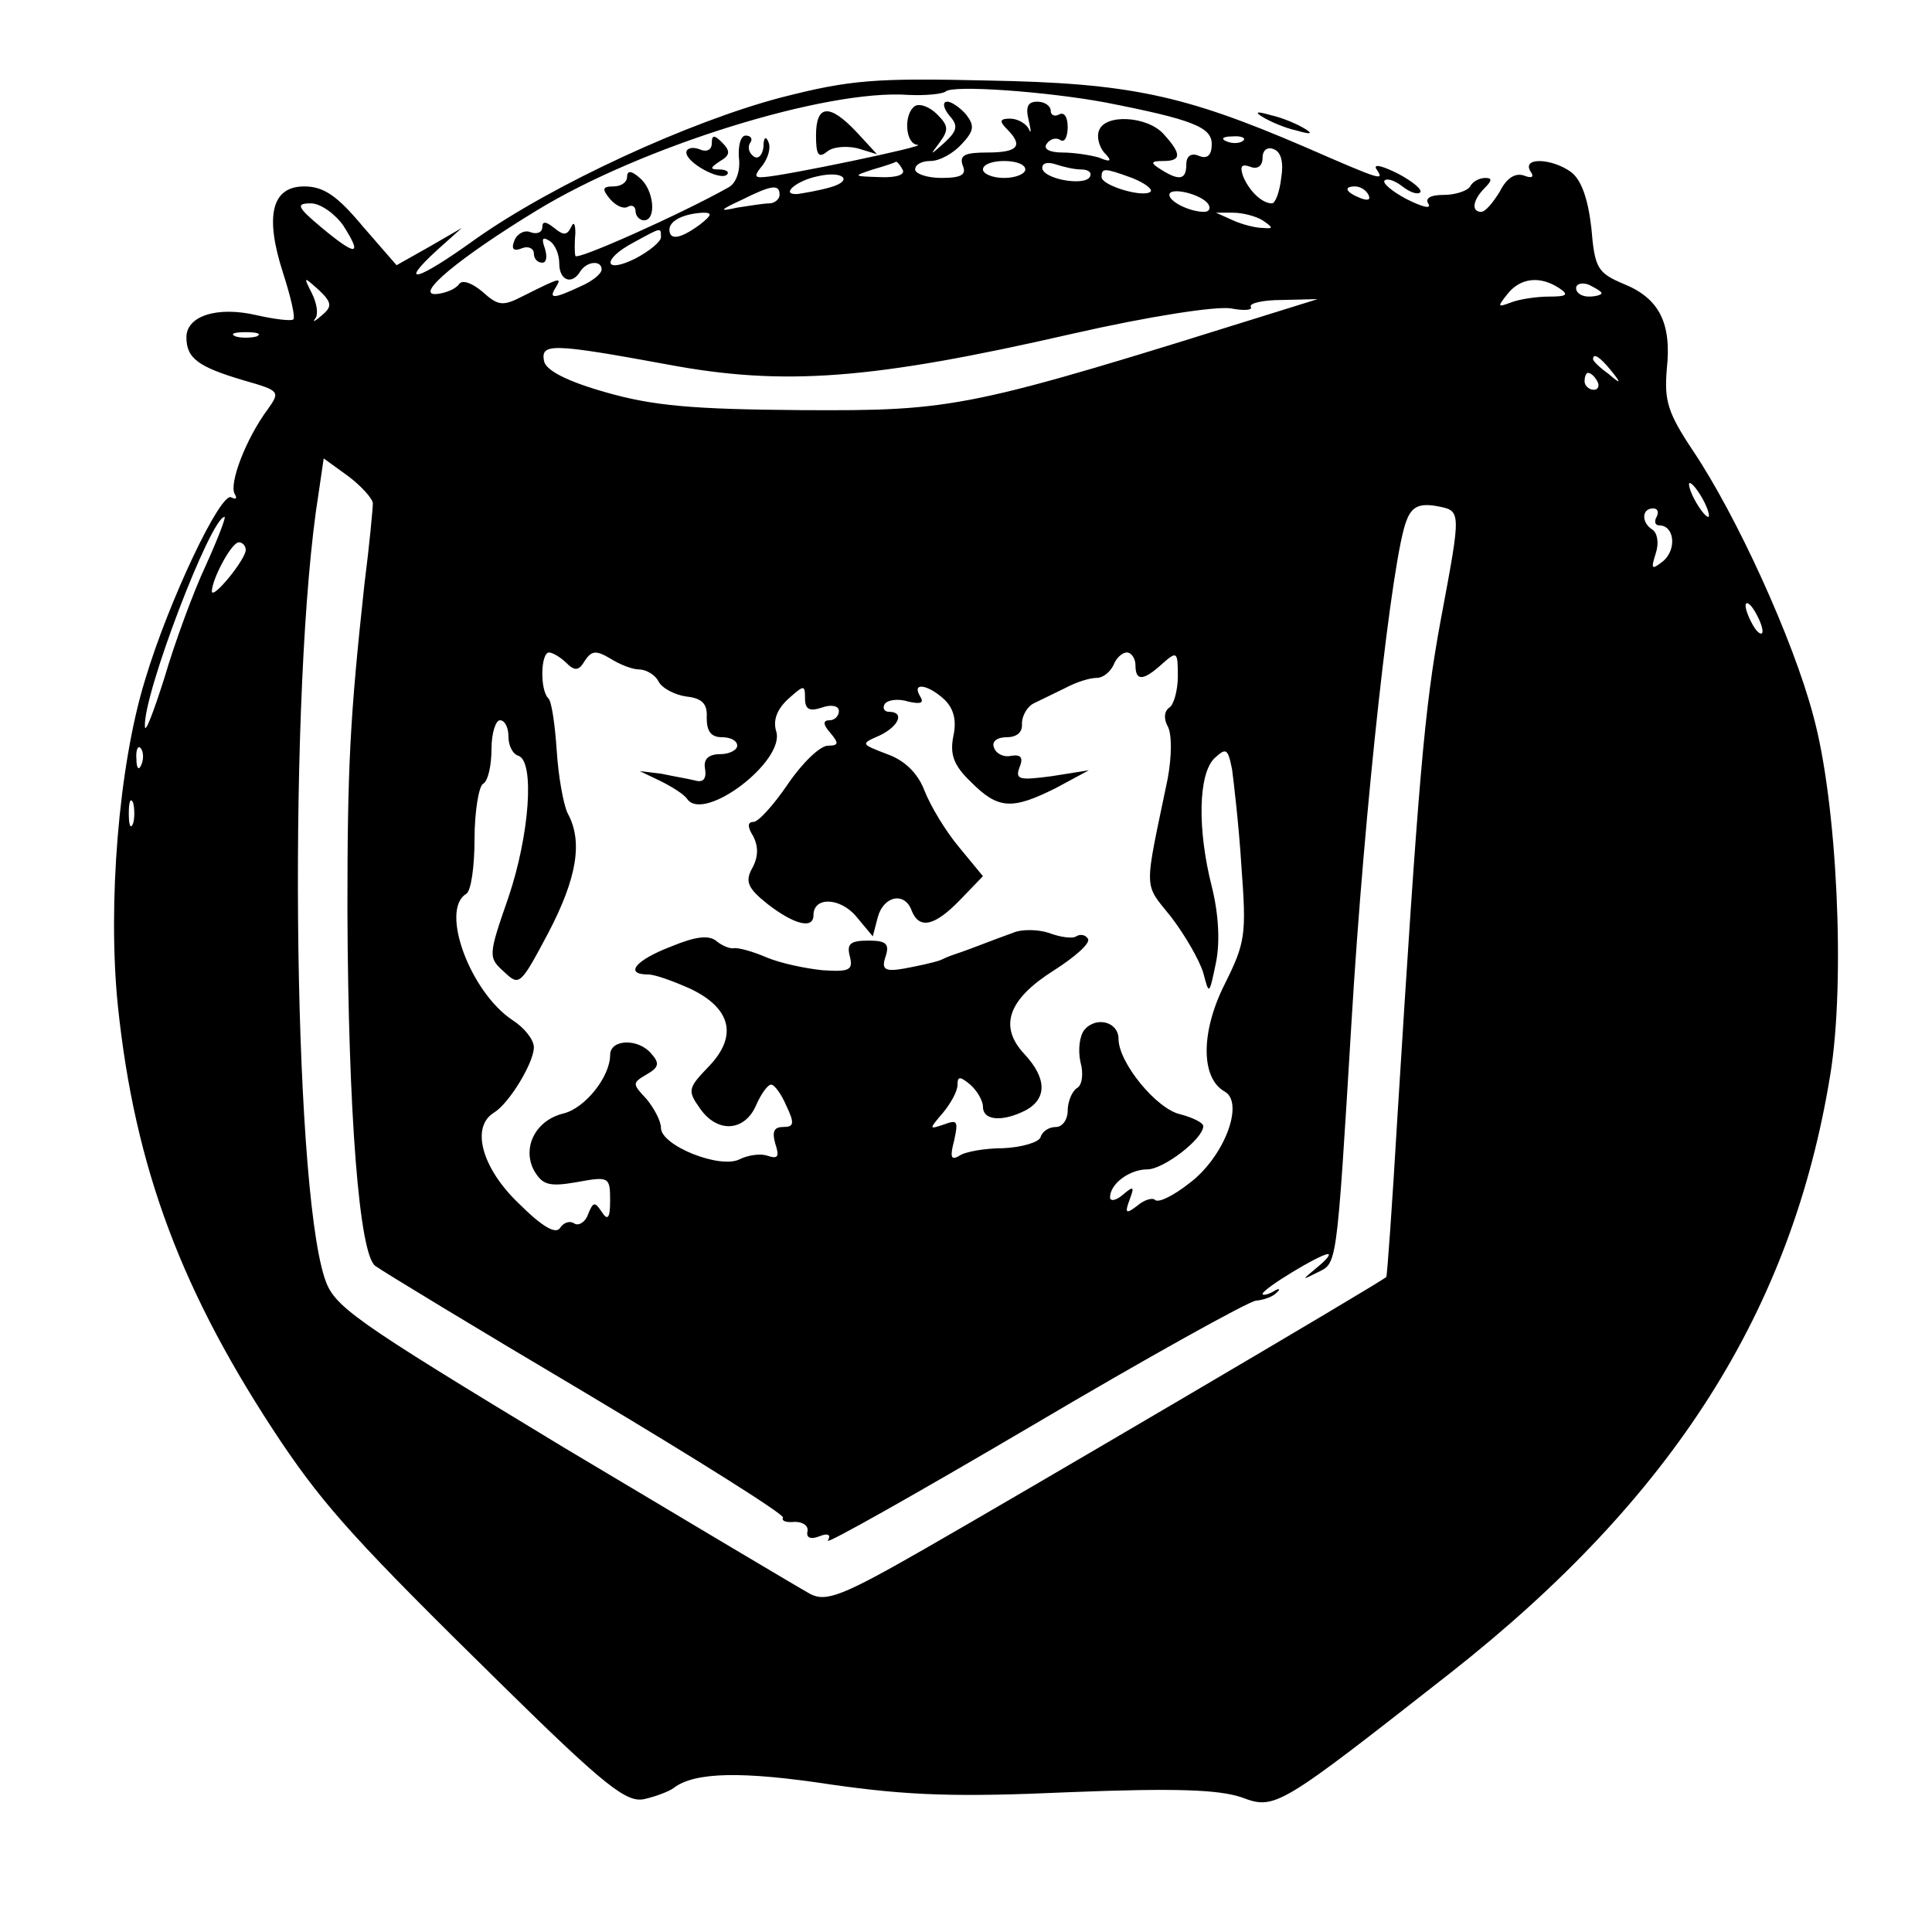 <?xml version="1.0" standalone="no"?>
<!DOCTYPE svg PUBLIC "-//W3C//DTD SVG 20010904//EN"
 "http://www.w3.org/TR/2001/REC-SVG-20010904/DTD/svg10.dtd">
<svg version="1.0" xmlns="http://www.w3.org/2000/svg"
 width="228pt" height="228pt" viewBox="0 0 228 228"
 preserveAspectRatio="xMidYMid meet">
<g transform="translate(0,228) scale(0.1,-0.1)"
fill="#000000" stroke="none">
<path d="M922 2165 c-107 -28 -269 -102 -362 -168 -68 -49 -91 -55 -44 -12
l29 26 -38 -22 -39 -22 -40 46 c-30 36 -46 47 -69 47 -38 0 -47 -34 -25 -102
9 -28 15 -53 12 -55 -2 -2 -21 0 -43 5 -47 11 -83 -1 -83 -26 0 -25 14 -35 68
-51 42 -12 43 -13 28 -34 -26 -35 -46 -88 -39 -100 3 -5 2 -7 -4 -4 -12 8 -74
-122 -102 -216 -31 -101 -44 -264 -32 -383 20 -193 76 -341 193 -516 52 -77
91 -120 259 -285 125 -123 149 -141 170 -136 13 3 29 9 34 13 25 19 81 20 186
4 91 -13 148 -15 281 -9 126 5 176 3 203 -6 40 -15 43 -13 247 147 263 207
403 428 448 706 18 110 8 321 -20 423 -24 91 -91 237 -142 313 -30 45 -34 59
-31 96 6 55 -9 84 -51 101 -31 13 -34 19 -38 66 -4 35 -12 57 -24 66 -22 16
-58 18 -48 1 5 -7 2 -9 -8 -5 -10 3 -20 -3 -28 -19 -8 -13 -17 -24 -22 -24
-12 0 -10 14 4 28 9 9 9 12 1 12 -7 0 -15 -4 -18 -10 -3 -5 -17 -10 -31 -10
-16 0 -23 -4 -18 -11 3 -6 -8 -3 -26 6 -17 9 -29 19 -26 22 3 3 12 0 21 -7 9
-7 18 -10 21 -7 3 3 -9 13 -26 22 -18 9 -29 12 -26 6 10 -15 9 -15 -85 26
-142 61 -206 75 -374 78 -132 3 -161 1 -243 -20z m383 -6 c102 -20 125 -29
125 -49 0 -13 -5 -18 -15 -14 -9 4 -15 0 -15 -10 0 -18 -8 -20 -30 -6 -13 8
-12 10 3 10 21 0 22 8 0 32 -19 21 -69 24 -76 4 -3 -7 0 -19 6 -26 10 -10 8
-12 -6 -6 -10 3 -30 6 -43 6 -15 0 -23 4 -19 10 4 6 11 8 16 5 5 -4 9 3 9 15
0 12 -4 18 -10 15 -5 -3 -10 -1 -10 4 0 6 -7 11 -16 11 -11 0 -14 -6 -10 -22
3 -13 3 -17 0 -10 -3 6 -13 12 -22 12 -12 0 -13 -3 -4 -12 20 -20 14 -28 -23
-28 -26 0 -33 -3 -29 -15 5 -11 -1 -15 -25 -15 -17 0 -31 5 -31 10 0 6 8 10
18 10 11 0 27 9 37 20 15 16 15 22 5 35 -7 8 -17 15 -22 15 -6 0 -5 -7 2 -16
11 -12 10 -18 -5 -32 -18 -16 -18 -16 -6 0 11 15 10 20 -3 33 -9 9 -20 13 -26
10 -14 -9 -12 -45 3 -46 13 -1 -159 -37 -182 -38 -11 -1 -11 2 -1 14 6 8 10
20 7 27 -3 8 -6 6 -6 -5 -1 -10 -6 -15 -11 -12 -6 4 -8 11 -5 16 4 5 1 9 -5 9
-6 0 -9 -12 -8 -26 2 -15 -3 -30 -12 -35 -55 -31 -180 -87 -181 -81 -1 4 -1
16 0 27 0 11 -2 14 -5 7 -5 -10 -9 -10 -20 -1 -10 8 -14 8 -14 1 0 -6 -6 -9
-14 -6 -7 3 -16 -2 -19 -10 -4 -10 -1 -13 9 -9 7 3 14 0 14 -6 0 -6 4 -11 10
-11 5 0 6 7 3 17 -4 11 -3 14 5 9 7 -4 12 -16 12 -27 0 -20 15 -26 25 -9 8 12
25 13 25 2 0 -5 -11 -14 -25 -20 -32 -15 -38 -15 -29 -1 7 12 6 12 -38 -10
-25 -13 -30 -12 -49 5 -12 10 -23 14 -27 9 -4 -6 -16 -11 -27 -12 -27 -2 27
43 119 99 123 75 341 143 438 136 20 -1 40 1 44 4 8 8 119 0 189 -13z m162
-45 c-3 -3 -12 -4 -19 -1 -8 3 -5 6 6 6 11 1 17 -2 13 -5z m45 -44 c-2 -17 -7
-30 -11 -30 -12 0 -27 15 -34 32 -4 12 -2 15 9 11 8 -3 14 1 14 11 0 9 6 13
13 10 9 -3 12 -16 9 -34z m-447 10 c4 -6 -7 -10 -27 -9 -31 1 -32 1 -8 9 14 4
26 8 27 9 1 1 5 -3 8 -9z m145 0 c0 -5 -11 -10 -25 -10 -14 0 -25 5 -25 10 0
6 11 10 25 10 14 0 25 -4 25 -10z m66 0 c9 0 13 -4 10 -9 -7 -11 -56 -2 -56
11 0 6 7 7 16 4 9 -3 22 -6 30 -6z m-296 -21 c-14 -4 -32 -7 -39 -8 -21 -1 -1
16 24 21 30 7 43 -5 15 -13z m356 11 c15 -6 24 -13 22 -16 -8 -8 -58 7 -58 17
0 11 3 11 36 -1z m-416 -20 c0 -5 -6 -10 -12 -10 -7 0 -24 -3 -38 -5 -22 -5
-21 -3 5 9 36 18 45 19 45 6z m506 -11 c3 -5 1 -9 -5 -9 -17 0 -41 12 -41 20
0 10 38 1 46 -11z m189 11 c3 -6 -1 -7 -9 -4 -18 7 -21 14 -7 14 6 0 13 -4 16
-10z m-1210 -36 c23 -36 16 -37 -25 -3 -30 25 -31 29 -13 29 11 0 28 -12 38
-26z m421 1 c-23 -17 -36 -19 -36 -6 0 11 18 19 40 20 11 0 10 -3 -4 -14z
m664 5 c13 -9 13 -10 0 -9 -8 0 -24 4 -35 9 l-20 9 20 0 c11 0 27 -4 35 -9z
m-710 -20 c0 -5 -13 -16 -30 -25 -38 -19 -40 -1 -2 19 33 18 32 18 32 6z
m-400 -92 c-8 -7 -12 -9 -8 -4 4 5 2 18 -4 30 -10 20 -10 20 8 4 16 -15 16
-20 4 -30z m1460 32 c12 -8 9 -10 -12 -10 -14 0 -35 -3 -45 -7 -16 -6 -16 -5
-4 10 15 19 38 22 61 7z m50 -6 c0 -2 -7 -4 -15 -4 -8 0 -15 4 -15 10 0 5 7 7
15 4 8 -4 15 -8 15 -10z m-380 -21 c-368 -115 -381 -118 -565 -117 -128 1
-174 5 -230 21 -46 13 -71 26 -73 37 -4 21 9 21 145 -4 138 -26 242 -18 478
36 92 21 171 33 188 30 15 -3 26 -2 23 2 -2 4 14 8 37 8 l42 1 -45 -14z
m-1207 -30 c-7 -2 -19 -2 -25 0 -7 3 -2 5 12 5 14 0 19 -2 13 -5z m1598 -40
c13 -16 12 -17 -3 -4 -10 7 -18 15 -18 17 0 8 8 3 21 -13z m-16 -13 c3 -5 1
-10 -4 -10 -6 0 -11 5 -11 10 0 6 2 10 4 10 3 0 8 -4 11 -10z m-1445 -144 c0
-6 -4 -49 -10 -96 -17 -157 -20 -214 -20 -385 1 -240 14 -406 33 -419 8 -6
120 -74 250 -151 129 -77 234 -143 231 -146 -2 -4 4 -6 14 -5 9 0 16 -4 15
-11 -2 -8 4 -10 14 -6 10 4 14 2 10 -5 -4 -6 104 55 240 135 137 81 256 147
265 148 10 1 21 5 25 10 5 4 2 5 -4 1 -7 -4 -13 -5 -13 -3 0 6 68 47 77 47 4
0 -2 -7 -13 -16 -18 -15 -18 -15 0 -6 24 12 23 0 41 297 15 251 48 551 65 591
6 16 15 20 34 17 31 -6 31 -2 6 -136 -19 -103 -26 -185 -51 -587 -6 -102 -12
-186 -13 -187 -4 -5 -440 -261 -545 -321 -96 -55 -116 -63 -135 -53 -11 6
-142 84 -291 173 -251 152 -271 166 -282 200 -38 117 -43 703 -7 926 l6 41 29
-21 c16 -12 29 -27 29 -32z m1570 4 c6 -11 8 -20 6 -20 -3 0 -10 9 -16 20 -6
11 -8 20 -6 20 3 0 10 -9 16 -20z m-55 -20 c-3 -5 -2 -10 3 -10 18 0 21 -28 5
-42 -14 -11 -15 -10 -9 9 4 12 2 24 -4 28 -13 8 -13 25 1 25 5 0 7 -4 4 -10z
m-1712 -57 c-15 -32 -37 -92 -49 -133 -13 -41 -23 -67 -23 -57 -2 38 78 247
94 247 2 0 -8 -26 -22 -57z m47 18 c0 -11 -39 -59 -40 -49 0 14 23 58 32 58 4
0 8 -4 8 -9z m1790 -96 c0 -5 -5 -3 -10 5 -5 8 -10 20 -10 25 0 6 5 3 10 -5 5
-8 10 -19 10 -25z m-1412 -37 c10 -10 15 -10 22 2 8 12 13 13 30 3 11 -7 26
-13 34 -13 8 0 19 -6 23 -14 4 -8 19 -16 33 -18 19 -2 25 -9 24 -25 0 -16 5
-23 18 -23 10 0 18 -4 18 -10 0 -5 -9 -10 -20 -10 -14 0 -20 -6 -18 -17 2 -12
-2 -17 -12 -14 -8 2 -26 5 -40 8 l-25 3 25 -12 c14 -7 28 -16 31 -21 20 -28
116 45 105 80 -4 13 1 26 14 38 19 17 20 17 20 1 0 -13 5 -16 20 -11 11 4 20
2 20 -4 0 -6 -5 -11 -11 -11 -8 0 -8 -5 1 -15 10 -12 10 -15 -3 -15 -9 0 -30
-20 -47 -45 -17 -25 -35 -45 -41 -45 -7 0 -7 -6 0 -17 6 -12 6 -24 -1 -37 -9
-16 -6 -24 18 -43 31 -24 54 -30 54 -13 0 22 31 21 50 -1 l20 -24 6 23 c7 25
32 30 40 7 9 -22 27 -18 57 13 l27 28 -28 34 c-16 19 -34 49 -41 67 -8 21 -24
36 -44 43 -31 12 -32 12 -9 22 23 11 30 28 11 28 -5 0 -8 4 -5 9 3 5 16 7 28
3 14 -3 19 -2 14 6 -11 18 10 14 29 -4 11 -11 14 -25 10 -43 -4 -21 0 -34 21
-54 32 -32 48 -33 100 -7 l39 21 -44 -7 c-38 -5 -43 -4 -38 10 5 12 2 16 -10
14 -9 -2 -18 3 -20 10 -3 7 4 12 15 12 12 0 19 6 18 16 0 9 6 20 14 24 8 4 25
12 37 18 13 7 29 12 37 12 8 0 16 7 20 15 3 8 10 15 16 15 5 0 10 -7 10 -15 0
-19 9 -19 32 2 17 15 18 14 18 -15 0 -17 -5 -34 -10 -37 -6 -4 -7 -13 -2 -22
5 -9 5 -35 0 -62 -28 -135 -29 -122 4 -163 16 -21 33 -50 38 -66 7 -27 7 -26
15 12 5 25 3 58 -5 90 -17 67 -16 132 3 151 14 13 16 12 21 -13 2 -15 8 -66
11 -114 6 -81 5 -90 -20 -140 -28 -56 -28 -110 0 -126 24 -13 0 -77 -41 -108
-19 -15 -37 -24 -41 -20 -3 3 -13 0 -21 -7 -13 -10 -15 -9 -9 7 6 16 5 17 -8
6 -8 -7 -15 -8 -15 -3 0 16 23 33 44 33 19 0 66 36 66 51 0 4 -12 10 -27 14
-28 6 -73 61 -73 89 0 20 -26 27 -40 11 -6 -7 -8 -24 -5 -38 4 -14 2 -28 -4
-31 -6 -4 -11 -16 -11 -27 0 -10 -6 -19 -14 -19 -8 0 -16 -5 -18 -12 -2 -6
-22 -12 -44 -13 -21 0 -45 -4 -52 -9 -10 -6 -11 -1 -6 18 5 23 4 25 -12 19
-18 -6 -18 -6 -1 14 9 11 17 25 17 33 0 10 3 10 15 0 8 -7 15 -19 15 -26 0
-17 24 -18 51 -4 25 14 24 38 -2 66 -31 33 -19 65 35 99 25 16 43 32 40 37 -3
5 -9 6 -14 3 -4 -3 -19 -1 -32 4 -12 4 -32 5 -43 0 -20 -7 -55 -21 -65 -24 -3
-1 -12 -4 -20 -8 -8 -3 -27 -7 -43 -10 -23 -4 -27 -1 -22 14 5 15 1 19 -20 19
-22 0 -26 -4 -22 -19 4 -16 -1 -18 -32 -16 -20 2 -49 8 -66 15 -16 7 -34 12
-39 11 -4 -1 -14 3 -20 8 -9 8 -25 6 -54 -6 -42 -16 -56 -33 -27 -33 8 0 30
-8 50 -17 48 -23 56 -56 21 -92 -24 -25 -25 -28 -10 -49 20 -29 52 -28 66 3 6
14 14 25 18 25 4 0 12 -11 18 -25 10 -21 9 -25 -4 -25 -11 0 -13 -6 -9 -20 5
-15 3 -18 -9 -14 -8 3 -23 1 -33 -4 -23 -12 -93 16 -93 37 0 8 -8 23 -17 34
-17 18 -17 19 0 29 14 8 16 13 6 24 -15 19 -49 18 -49 -1 0 -26 -30 -63 -55
-69 -33 -8 -49 -40 -35 -67 10 -17 17 -20 51 -14 38 7 39 6 39 -22 0 -21 -3
-24 -10 -13 -8 12 -10 12 -16 -3 -3 -9 -11 -14 -16 -11 -6 4 -13 1 -17 -5 -5
-8 -21 1 -49 29 -43 41 -57 90 -29 107 18 11 47 59 47 77 0 9 -11 23 -25 32
-50 33 -86 130 -55 149 6 3 10 33 10 65 0 32 5 62 10 65 6 3 10 22 10 41 0 19
5 34 10 34 6 0 10 -9 10 -19 0 -11 5 -21 12 -23 19 -7 13 -93 -12 -167 -24
-69 -24 -71 -5 -88 18 -17 19 -16 52 46 34 65 41 108 23 141 -5 10 -11 43 -13
74 -2 30 -6 59 -10 62 -10 10 -9 54 1 54 4 0 14 -6 20 -12z m-501 -120 c-3 -8
-6 -5 -6 6 -1 11 2 17 5 13 3 -3 4 -12 1 -19z m-10 -70 c-3 -7 -5 -2 -5 12 0
14 2 19 5 13 2 -7 2 -19 0 -25z"/>
<path d="M963 2120 c0 -23 3 -27 13 -19 7 6 23 7 36 4 l23 -7 -24 26 c-32 34
-48 33 -48 -4z"/>
<path d="M840 2111 c0 -8 -6 -11 -15 -7 -8 3 -15 1 -15 -4 0 -12 40 -34 48
-26 3 3 -1 6 -9 6 -12 0 -11 2 1 10 12 7 12 12 2 22 -9 9 -12 9 -12 -1z"/>
<path d="M740 2071 c0 -6 -7 -11 -16 -11 -13 0 -14 -3 -4 -15 7 -8 16 -12 21
-9 5 3 9 0 9 -5 0 -6 5 -11 10 -11 15 0 12 36 -5 50 -10 9 -15 9 -15 1z"/>
<path d="M1490 2142 c8 -5 26 -13 40 -16 17 -5 20 -4 10 2 -8 5 -26 13 -40 16
-17 5 -20 4 -10 -2z"/>
</g>
</svg>
